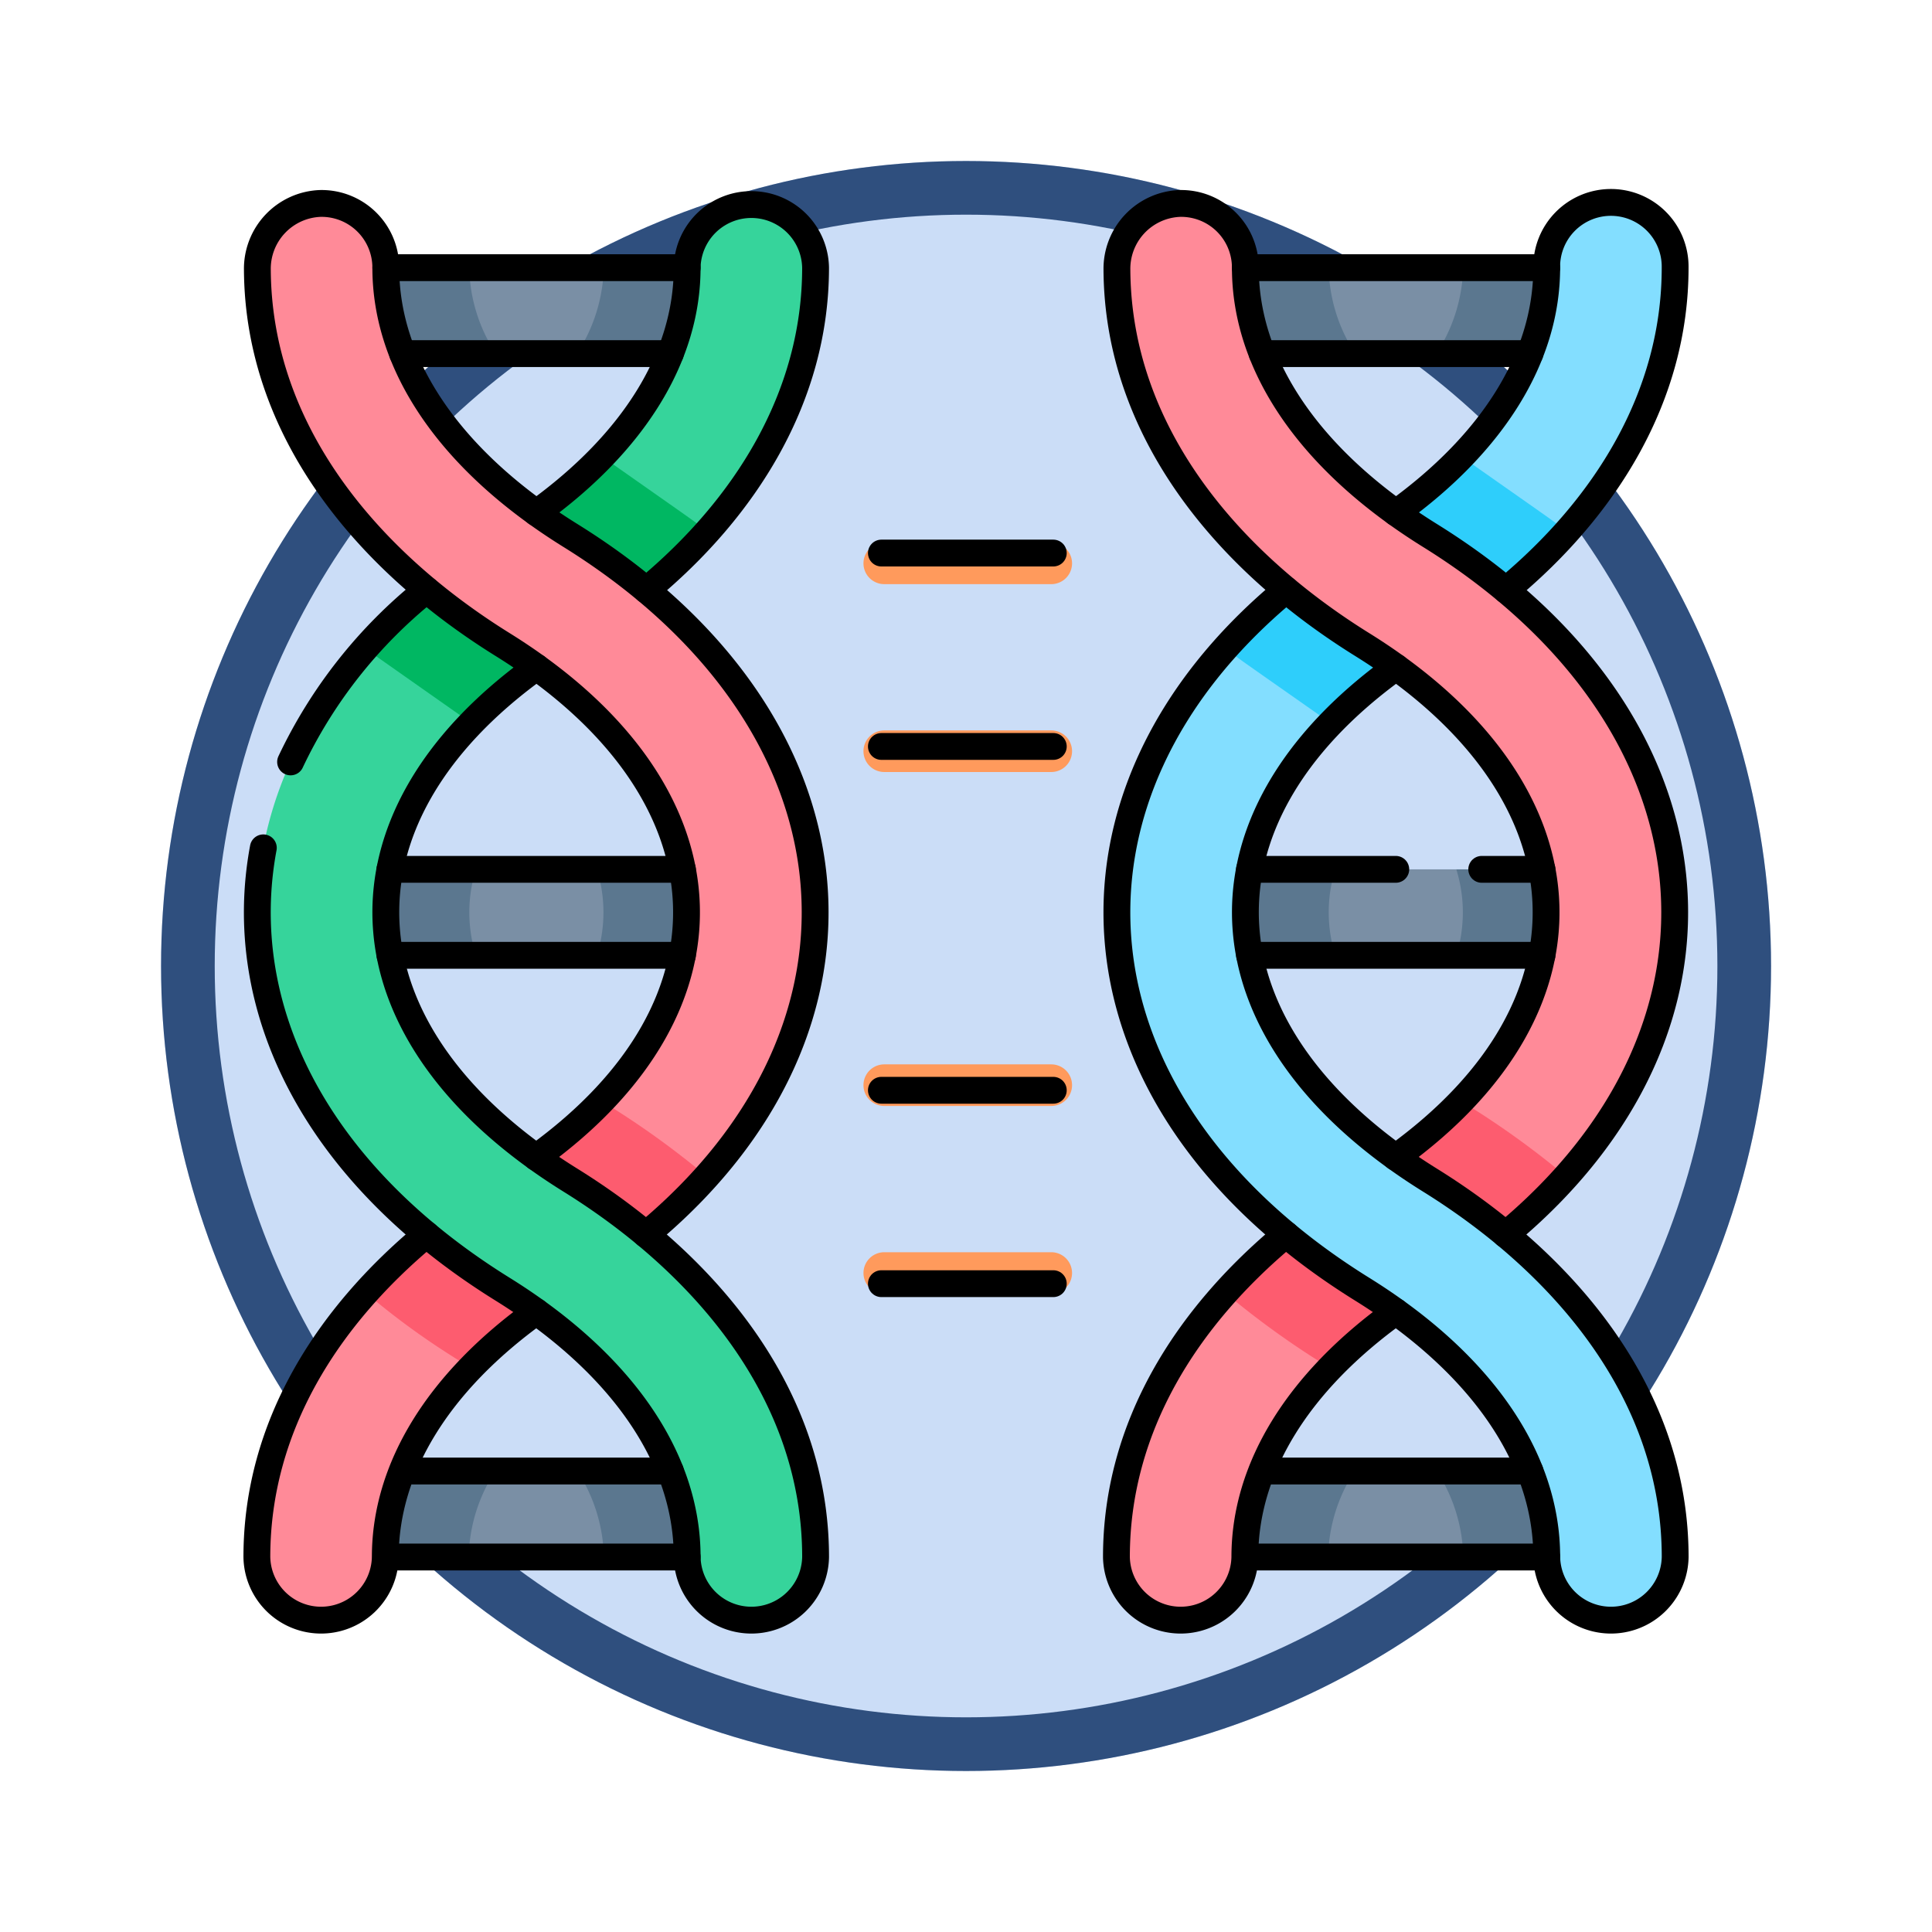 <svg xmlns="http://www.w3.org/2000/svg" xmlns:xlink="http://www.w3.org/1999/xlink" width="108" height="108" viewBox="0 0 108 108">
  <defs>
    <filter id="Fondo" x="0" y="0" width="108" height="108" filterUnits="userSpaceOnUse">
      <feOffset dy="3" input="SourceAlpha"/>
      <feGaussianBlur stdDeviation="3" result="blur"/>
      <feFlood flood-opacity="0.161"/>
      <feComposite operator="in" in2="blur"/>
      <feComposite in="SourceGraphic"/>
    </filter>
  </defs>
  <g id="Group_1143020" data-name="Group 1143020" transform="translate(-746.627 -798.42)">
    <g transform="matrix(1, 0, 0, 1, 746.63, 798.42)" filter="url(#Fondo)">
      <g id="Fondo-2" data-name="Fondo" transform="translate(9 6)" fill="#cbddf7" stroke="#2f4f7e" stroke-width="3">
        <circle cx="45" cy="45" r="45" stroke="none"/>
        <circle cx="45" cy="45" r="43.5" fill="none"/>
      </g>
    </g>
    <g id="clone_9867914" transform="translate(753.517 802.339)">
      <g id="Group_1143017" data-name="Group 1143017" transform="translate(7.463 7.427)">
        <path id="Path_903490" data-name="Path 903490" d="M82.612,245.716H75.848c-3.583-2.421,0-4.809,0-4.809h6.768S85.94,243.966,82.612,245.716Z" transform="translate(-63.599 -203.657)" fill="#7a8fa5"/>
        <path id="Path_903491" data-name="Path 903491" d="M136.081,240.907v4.809h-9.442a8.077,8.077,0,0,0,0-4.809Z" transform="translate(-107.625 -203.657)" fill="#5b778f"/>
        <path id="Path_903492" data-name="Path 903492" d="M34.44,245.716H24.987v-4.809h9.452A8.09,8.09,0,0,0,34.44,245.716Z" transform="translate(-22.191 -203.657)" fill="#5b778f"/>
        <path id="Path_903493" data-name="Path 903493" d="M80.6,34.757H76.034c-5.441-1.918-1.475-4.809-1.475-4.809h7.527S84.881,32.751,80.6,34.757Z" transform="translate(-62.682 -26.355)" fill="#7a8fa5"/>
        <path id="Path_903494" data-name="Path 903494" d="M43.512,34.757H35.731l-1.263-4.809h7.569A9.079,9.079,0,0,0,43.512,34.757Z" transform="translate(-30.16 -26.355)" fill="#5b778f"/>
        <path id="Path_903495" data-name="Path 903495" d="M128.809,29.948l-1.262,4.809h-7.8a9.186,9.186,0,0,0,1.489-4.809Z" transform="translate(-101.837 -26.355)" fill="#5b778f"/>
        <path id="Path_903496" data-name="Path 903496" d="M84.017,456.673H76.461c-2.918-2.385,1.474-4.807,1.474-4.807h4.61S87.3,454.2,84.017,456.673Z" transform="translate(-64.612 -380.96)" fill="#7a8fa5"/>
        <path id="Path_903497" data-name="Path 903497" d="M46.086,451.866a9.086,9.086,0,0,0-1.474,4.807H37.566l1.209-4.807Z" transform="translate(-32.763 -380.96)" fill="#5b778f"/>
        <path id="Path_903498" data-name="Path 903498" d="M128.413,456.673H121.34a9.177,9.177,0,0,0-1.472-4.807H127.2Z" transform="translate(-101.935 -380.96)" fill="#5b778f"/>
        <path id="Path_903499" data-name="Path 903499" d="M32.623,61.851l-8.015,4.232-5.179,6.478c-3.118,3.234-4.781,6.861-4.781,10.58a3.592,3.592,0,0,1-7.184,0,22.011,22.011,0,0,1,6.092-14.794l8.719-4.393,4.474-6.312c7.731-8.035,5.7-17.536-3.645-24.273l-4.941.081-1.209-4.4a32.4,32.4,0,0,1-3.391-3.253,22.023,22.023,0,0,1-6.07-14.642,3.656,3.656,0,0,1,3.515-3.722,3.593,3.593,0,0,1,3.668,3.592c0,5.681,3.8,10.371,8.427,13.712l5.319-.563.832,4.886C40.635,38.531,41.67,51.731,32.623,61.851Z" transform="translate(-7.463 -7.427)" fill="#ff8a98"/>
        <path id="Path_903500" data-name="Path 903500" d="M64.715,326.378a31.732,31.732,0,0,1-3.388,3.253c-6.572,4.617-6.593,4.6-7.631,5.456a25.466,25.466,0,0,0-2.176,2q-.332-.221-.682-.437l-.107-.067c-.073-.045-.144-.091-.217-.138a42.472,42.472,0,0,1-4.868-3.572,32.275,32.275,0,0,1,3.388-3.244c6.231-4.382,7.676-5.248,9.805-7.462A47.821,47.821,0,0,1,64.715,326.378Z" transform="translate(-39.555 -271.955)" fill="#fd5c6f"/>
        <path id="Path_903501" data-name="Path 903501" d="M38.855,202.3a3.591,3.591,0,1,1-7.183,0c0-3.721-1.666-7.35-4.789-10.589a29.725,29.725,0,0,0-5.81-4.562c-15.212-9.621-17.3-24.6-7.366-35.7l4.64-2.244c1.516,1.158,2.621,1.793,3.77,2.552l-2.528,3.905c-7.414,7.635-6.613,18.005,5.548,25.556C32.771,185.958,38.855,193.242,38.855,202.3Z" transform="translate(-7.602 -126.583)" fill="#36d49b"/>
        <path id="Path_903502" data-name="Path 903502" d="M128.119,11.024a22.365,22.365,0,0,1-6.069,14.8l-4.8,2.123h0c-1.34-1.011-2.346-1.609-3.414-2.3l2.321-4.042c3.115-3.234,4.776-6.859,4.776-10.577a3.592,3.592,0,0,1,7.184,0Z" transform="translate(-96.866 -7.431)" fill="#36d49b"/>
        <path id="Path_903503" data-name="Path 903503" d="M46.135,146.54q-.2-.167-.4-.339a31.646,31.646,0,0,1,3.38-3.239c.023-.031,1.018.911,2.954,2.2,1.1.736,2.039,1.277,3.2,2.114a26.993,26.993,0,0,0-3.651,3.135l-5.337-3.752Z" transform="translate(-39.629 -121.338)" fill="#00b762"/>
        <path id="Path_903504" data-name="Path 903504" d="M111.644,103.7a71.215,71.215,0,0,0-6.151-4.324,26.7,26.7,0,0,0,3.653-3.135c5.773,4.06,5.24,3.658,5.892,4.22A31.931,31.931,0,0,1,111.644,103.7Z" transform="translate(-89.853 -82.072)" fill="#00b762"/>
        <path id="Path_903505" data-name="Path 903505" d="M230.545,128.736H221.21a1.162,1.162,0,0,1,0-2.325h9.335a1.162,1.162,0,1,1,0,2.325Z" transform="translate(-186.132 -107.428)" fill="#ff9a5c"/>
        <path id="Path_903506" data-name="Path 903506" d="M230.545,194.561H221.21a1.162,1.162,0,1,1,0-2.325h9.335a1.162,1.162,0,1,1,0,2.325Z" transform="translate(-186.132 -162.751)" fill="#ff9a5c"/>
        <path id="Path_903507" data-name="Path 903507" d="M230.545,377.4H221.21a1.162,1.162,0,1,1,0-2.324h9.335a1.162,1.162,0,1,1,0,2.324Z" transform="translate(-186.132 -316.422)" fill="#ff9a5c"/>
        <path id="Path_903508" data-name="Path 903508" d="M230.545,311.579H221.21a1.162,1.162,0,1,1,0-2.325h9.335a1.162,1.162,0,1,1,0,2.325Z" transform="translate(-186.132 -261.101)" fill="#ff9a5c"/>
        <path id="Path_903509" data-name="Path 903509" d="M383.733,245.716h-6.765c-3.583-2.421,0-4.809,0-4.809h6.768S387.061,243.966,383.733,245.716Z" transform="translate(-316.679 -203.657)" fill="#7a8fa5"/>
        <path id="Path_903510" data-name="Path 903510" d="M437.2,240.907v4.809H427.76a8.077,8.077,0,0,0,0-4.809Z" transform="translate(-360.705 -203.657)" fill="#5b778f"/>
        <path id="Path_903511" data-name="Path 903511" d="M335.56,245.716h-9.453v-4.809h9.452A8.092,8.092,0,0,0,335.56,245.716Z" transform="translate(-275.27 -203.657)" fill="#5b778f"/>
        <path id="Path_903512" data-name="Path 903512" d="M381.717,34.757h-4.562c-5.441-1.918-1.475-4.809-1.475-4.809h7.527S386,32.751,381.717,34.757Z" transform="translate(-315.761 -26.355)" fill="#7a8fa5"/>
        <path id="Path_903513" data-name="Path 903513" d="M344.632,34.757h-7.781l-1.263-4.809h7.569A9.081,9.081,0,0,0,344.632,34.757Z" transform="translate(-283.238 -26.355)" fill="#5b778f"/>
        <path id="Path_903514" data-name="Path 903514" d="M429.929,29.948l-1.261,4.809h-7.8a9.186,9.186,0,0,0,1.489-4.809Z" transform="translate(-354.917 -26.355)" fill="#5b778f"/>
        <path id="Path_903515" data-name="Path 903515" d="M385.139,456.673h-7.556c-2.918-2.385,1.474-4.807,1.474-4.807h4.61S388.421,454.2,385.139,456.673Z" transform="translate(-317.692 -380.96)" fill="#7a8fa5"/>
        <path id="Path_903516" data-name="Path 903516" d="M347.206,451.866a9.086,9.086,0,0,0-1.474,4.807h-7.047l1.209-4.807Z" transform="translate(-285.842 -380.96)" fill="#5b778f"/>
        <path id="Path_903517" data-name="Path 903517" d="M429.534,456.673h-7.073a9.177,9.177,0,0,0-1.472-4.807h7.336Z" transform="translate(-355.015 -380.96)" fill="#5b778f"/>
        <path id="Path_903518" data-name="Path 903518" d="M333.744,61.851l-8.015,4.232-5.179,6.478c-3.118,3.234-4.781,6.861-4.781,10.58a3.592,3.592,0,1,1-7.184,0,22.011,22.011,0,0,1,6.092-14.794l8.719-4.393,4.474-6.312c7.731-8.035,5.7-17.536-3.645-24.273l-4.94.081-1.209-4.4c-5.556-4.628-9.416-10.721-9.461-17.895a3.657,3.657,0,0,1,3.515-3.722A3.593,3.593,0,0,1,315.8,11.02c0,5.671,3.793,10.364,8.427,13.712l5.319-.563.832,4.886C341.755,38.531,342.791,51.732,333.744,61.851Z" transform="translate(-260.543 -7.427)" fill="#ff8a98"/>
        <path id="Path_903519" data-name="Path 903519" d="M365.836,326.38a31.729,31.729,0,0,1-3.388,3.253c-5.938,4.171-7.642,5.212-9.807,7.457a48.194,48.194,0,0,1-5.873-4.214,32.273,32.273,0,0,1,3.388-3.244c5.689-4,7.579-5.147,9.805-7.462A47.78,47.78,0,0,1,365.836,326.38Z" transform="translate(-292.635 -271.956)" fill="#fd5c6f"/>
        <path id="Path_903520" data-name="Path 903520" d="M339.976,202.3a3.591,3.591,0,1,1-7.183,0c0-3.721-1.666-7.35-4.789-10.589a29.727,29.727,0,0,0-5.81-4.562c-15.212-9.621-17.3-24.6-7.366-35.7l4.64-2.244c1.516,1.158,2.621,1.793,3.77,2.552-2.768,4.276-2.375,3.734-2.836,4.231-7.388,7.968-5.71,18.049,5.856,25.231C333.892,185.957,339.976,193.241,339.976,202.3Z" transform="translate(-260.682 -126.582)" fill="#83deff"/>
        <path id="Path_903521" data-name="Path 903521" d="M429.24,11.024a22.365,22.365,0,0,1-6.069,14.8l-4.8,2.123h0c-1.34-1.011-2.346-1.609-3.414-2.3l2.321-4.042c3.115-3.234,4.776-6.859,4.776-10.577a3.592,3.592,0,0,1,7.184,0Z" transform="translate(-349.946 -7.431)" fill="#83deff"/>
        <path id="Path_903522" data-name="Path 903522" d="M346.856,146.2a31.648,31.648,0,0,1,3.38-3.239c.023-.031,1.018.911,2.954,2.2,1.1.736,2.039,1.277,3.2,2.114a26.99,26.99,0,0,0-3.651,3.135C346.95,146.345,347.482,146.746,346.856,146.2Z" transform="translate(-292.709 -121.338)" fill="#2ecefb"/>
        <path id="Path_903523" data-name="Path 903523" d="M412.765,103.7a71.216,71.216,0,0,0-6.151-4.324,26.705,26.705,0,0,0,3.653-3.135c5.773,4.06,5.24,3.658,5.892,4.22A31.928,31.928,0,0,1,412.765,103.7Z" transform="translate(-342.933 -82.072)" fill="#2ecefb"/>
      </g>
      <g id="Group_1143019" data-name="Group 1143019" transform="translate(7.469 7.453)">
        <g id="Group_1143018" data-name="Group 1143018" transform="translate(0 0)">
          <path id="Path_903524" data-name="Path 903524" d="M105.471,24.881c5.451-3.926,8.423-8.732,8.423-13.7a3.59,3.59,0,0,1,7.179,0c0,7.218-3.915,13.43-9.451,18.019" transform="translate(-89.841 -7.588)" fill="none" stroke="#000" stroke-linecap="round" stroke-linejoin="round" stroke-miterlimit="10" stroke-width="1.5"/>
          <path id="Path_903525" data-name="Path 903525" d="M19.317,152.64a27.226,27.226,0,0,1,7.594-9.61" transform="translate(-17.432 -121.421)" fill="none" stroke="#000" stroke-linecap="round" stroke-linejoin="round" stroke-miterlimit="10" stroke-width="1.5"/>
          <path id="Path_903526" data-name="Path 903526" d="M23.258,170.08c-11.908,8.577-11.109,20.593,1.895,28.673,7.649,4.753,13.708,12.032,13.708,21.068a3.59,3.59,0,0,1-7.179,0c0-5.52-3.664-10.836-10.317-14.97-10.615-6.595-15.023-15.859-13.376-24.672" transform="translate(-7.628 -144.156)" fill="none" stroke="#000" stroke-linecap="round" stroke-linejoin="round" stroke-miterlimit="10" stroke-width="1.5"/>
          <path id="Path_903527" data-name="Path 903527" d="M16.974,368.861C11.439,373.459,7.5,379.6,7.5,386.888a3.59,3.59,0,0,0,7.179,0c0-4.975,2.977-9.785,8.437-13.713" transform="translate(-7.5 -311.223)" fill="none" stroke="#000" stroke-linecap="round" stroke-linejoin="round" stroke-miterlimit="10" stroke-width="1.5"/>
          <path id="Path_903528" data-name="Path 903528" d="M29.409,65.228c13.956-11.591,12.374-28.759-4.234-39.078C18.522,22.016,14.857,16.7,14.857,11.18a3.589,3.589,0,0,0-3.666-3.589,3.654,3.654,0,0,0-3.513,3.718c.057,8.977,6.1,16.208,13.707,20.938,12.916,8.025,13.8,20.078,1.881,28.664" transform="translate(-7.65 -7.59)" fill="none" stroke="#000" stroke-linecap="round" stroke-linejoin="round" stroke-miterlimit="10" stroke-width="1.5"/>
          <line id="Line_581" data-name="Line 581" x2="16.347" transform="translate(7.442 42.03)" fill="none" stroke="#000" stroke-linecap="round" stroke-linejoin="round" stroke-miterlimit="10" stroke-width="1.5"/>
          <line id="Line_582" data-name="Line 582" x1="16.35" transform="translate(7.439 37.225)" fill="none" stroke="#000" stroke-linecap="round" stroke-linejoin="round" stroke-miterlimit="10" stroke-width="1.5"/>
          <line id="Line_583" data-name="Line 583" x1="14.968" transform="translate(8.146 8.395)" fill="none" stroke="#000" stroke-linecap="round" stroke-linejoin="round" stroke-miterlimit="10" stroke-width="1.5"/>
          <line id="Line_584" data-name="Line 584" x2="16.846" transform="translate(7.208 3.59)" fill="none" stroke="#000" stroke-linecap="round" stroke-linejoin="round" stroke-miterlimit="10" stroke-width="1.5"/>
          <line id="Line_585" data-name="Line 585" x1="14.968" transform="translate(8.146 70.86)" fill="none" stroke="#000" stroke-linecap="round" stroke-linejoin="round" stroke-miterlimit="10" stroke-width="1.5"/>
          <line id="Line_586" data-name="Line 586" x2="16.846" transform="translate(7.208 75.665)" fill="none" stroke="#000" stroke-linecap="round" stroke-linejoin="round" stroke-miterlimit="10" stroke-width="1.5"/>
          <path id="Path_903529" data-name="Path 903529" d="M406.647,24.881c5.451-3.926,8.423-8.732,8.423-13.7a3.59,3.59,0,1,1,7.179,0c0,7.218-3.914,13.43-9.451,18.019" transform="translate(-342.967 -7.588)" fill="none" stroke="#000" stroke-linecap="round" stroke-linejoin="round" stroke-miterlimit="10" stroke-width="1.5"/>
          <path id="Path_903530" data-name="Path 903530" d="M324.435,147.345c-11.908,8.577-11.109,20.593,1.895,28.673,7.649,4.753,13.708,12.032,13.708,21.068a3.59,3.59,0,0,1-7.179,0c0-5.52-3.664-10.836-10.317-14.97-16.842-10.464-18.059-27.647-4.257-39.087" transform="translate(-260.754 -121.421)" fill="none" stroke="#000" stroke-linecap="round" stroke-linejoin="round" stroke-miterlimit="10" stroke-width="1.5"/>
          <path id="Path_903531" data-name="Path 903531" d="M318.151,368.861c-5.535,4.6-9.474,10.741-9.474,18.027a3.59,3.59,0,0,0,7.179,0c0-4.975,2.977-9.785,8.437-13.713" transform="translate(-260.627 -311.223)" fill="none" stroke="#000" stroke-linecap="round" stroke-linejoin="round" stroke-miterlimit="10" stroke-width="1.5"/>
          <path id="Path_903532" data-name="Path 903532" d="M330.586,65.228c13.956-11.591,12.374-28.759-4.234-39.078-6.653-4.134-10.318-9.451-10.318-14.97a3.589,3.589,0,0,0-3.666-3.589,3.654,3.654,0,0,0-3.513,3.718c.057,8.977,6.1,16.208,13.707,20.938,12.917,8.025,13.8,20.078,1.881,28.664" transform="translate(-260.777 -7.59)" fill="none" stroke="#000" stroke-linecap="round" stroke-linejoin="round" stroke-miterlimit="10" stroke-width="1.5"/>
          <line id="Line_587" data-name="Line 587" x2="16.347" transform="translate(55.492 42.03)" fill="none" stroke="#000" stroke-linecap="round" stroke-linejoin="round" stroke-miterlimit="10" stroke-width="1.5"/>
          <line id="Line_588" data-name="Line 588" x1="8.177" transform="translate(55.489 37.225)" fill="none" stroke="#000" stroke-linecap="round" stroke-linejoin="round" stroke-miterlimit="10" stroke-width="1.5"/>
          <line id="Line_589" data-name="Line 589" x1="3.368" transform="translate(68.471 37.225)" fill="none" stroke="#000" stroke-linecap="round" stroke-linejoin="round" stroke-miterlimit="10" stroke-width="1.5"/>
          <line id="Line_590" data-name="Line 590" x1="14.968" transform="translate(56.196 8.395)" fill="none" stroke="#000" stroke-linecap="round" stroke-linejoin="round" stroke-miterlimit="10" stroke-width="1.5"/>
          <line id="Line_591" data-name="Line 591" x2="16.846" transform="translate(55.258 3.59)" fill="none" stroke="#000" stroke-linecap="round" stroke-linejoin="round" stroke-miterlimit="10" stroke-width="1.5"/>
          <line id="Line_592" data-name="Line 592" x1="14.968" transform="translate(56.196 70.86)" fill="none" stroke="#000" stroke-linecap="round" stroke-linejoin="round" stroke-miterlimit="10" stroke-width="1.5"/>
          <line id="Line_593" data-name="Line 593" x2="16.846" transform="translate(55.258 75.665)" fill="none" stroke="#000" stroke-linecap="round" stroke-linejoin="round" stroke-miterlimit="10" stroke-width="1.5"/>
          <line id="Line_594" data-name="Line 594" x2="9.61" transform="translate(34.911 19.544)" fill="none" stroke="#000" stroke-linecap="round" stroke-linejoin="round" stroke-miterlimit="10" stroke-width="1.5"/>
          <line id="Line_595" data-name="Line 595" x2="9.61" transform="translate(34.911 30.355)" fill="none" stroke="#000" stroke-linecap="round" stroke-linejoin="round" stroke-miterlimit="10" stroke-width="1.5"/>
          <line id="Line_596" data-name="Line 596" x2="9.61" transform="translate(34.911 60.386)" fill="none" stroke="#000" stroke-linecap="round" stroke-linejoin="round" stroke-miterlimit="10" stroke-width="1.5"/>
          <line id="Line_597" data-name="Line 597" x2="9.61" transform="translate(34.911 49.575)" fill="none" stroke="#000" stroke-linecap="round" stroke-linejoin="round" stroke-miterlimit="10" stroke-width="1.5"/>
        </g>
      </g>
    </g>
  </g>
</svg>
